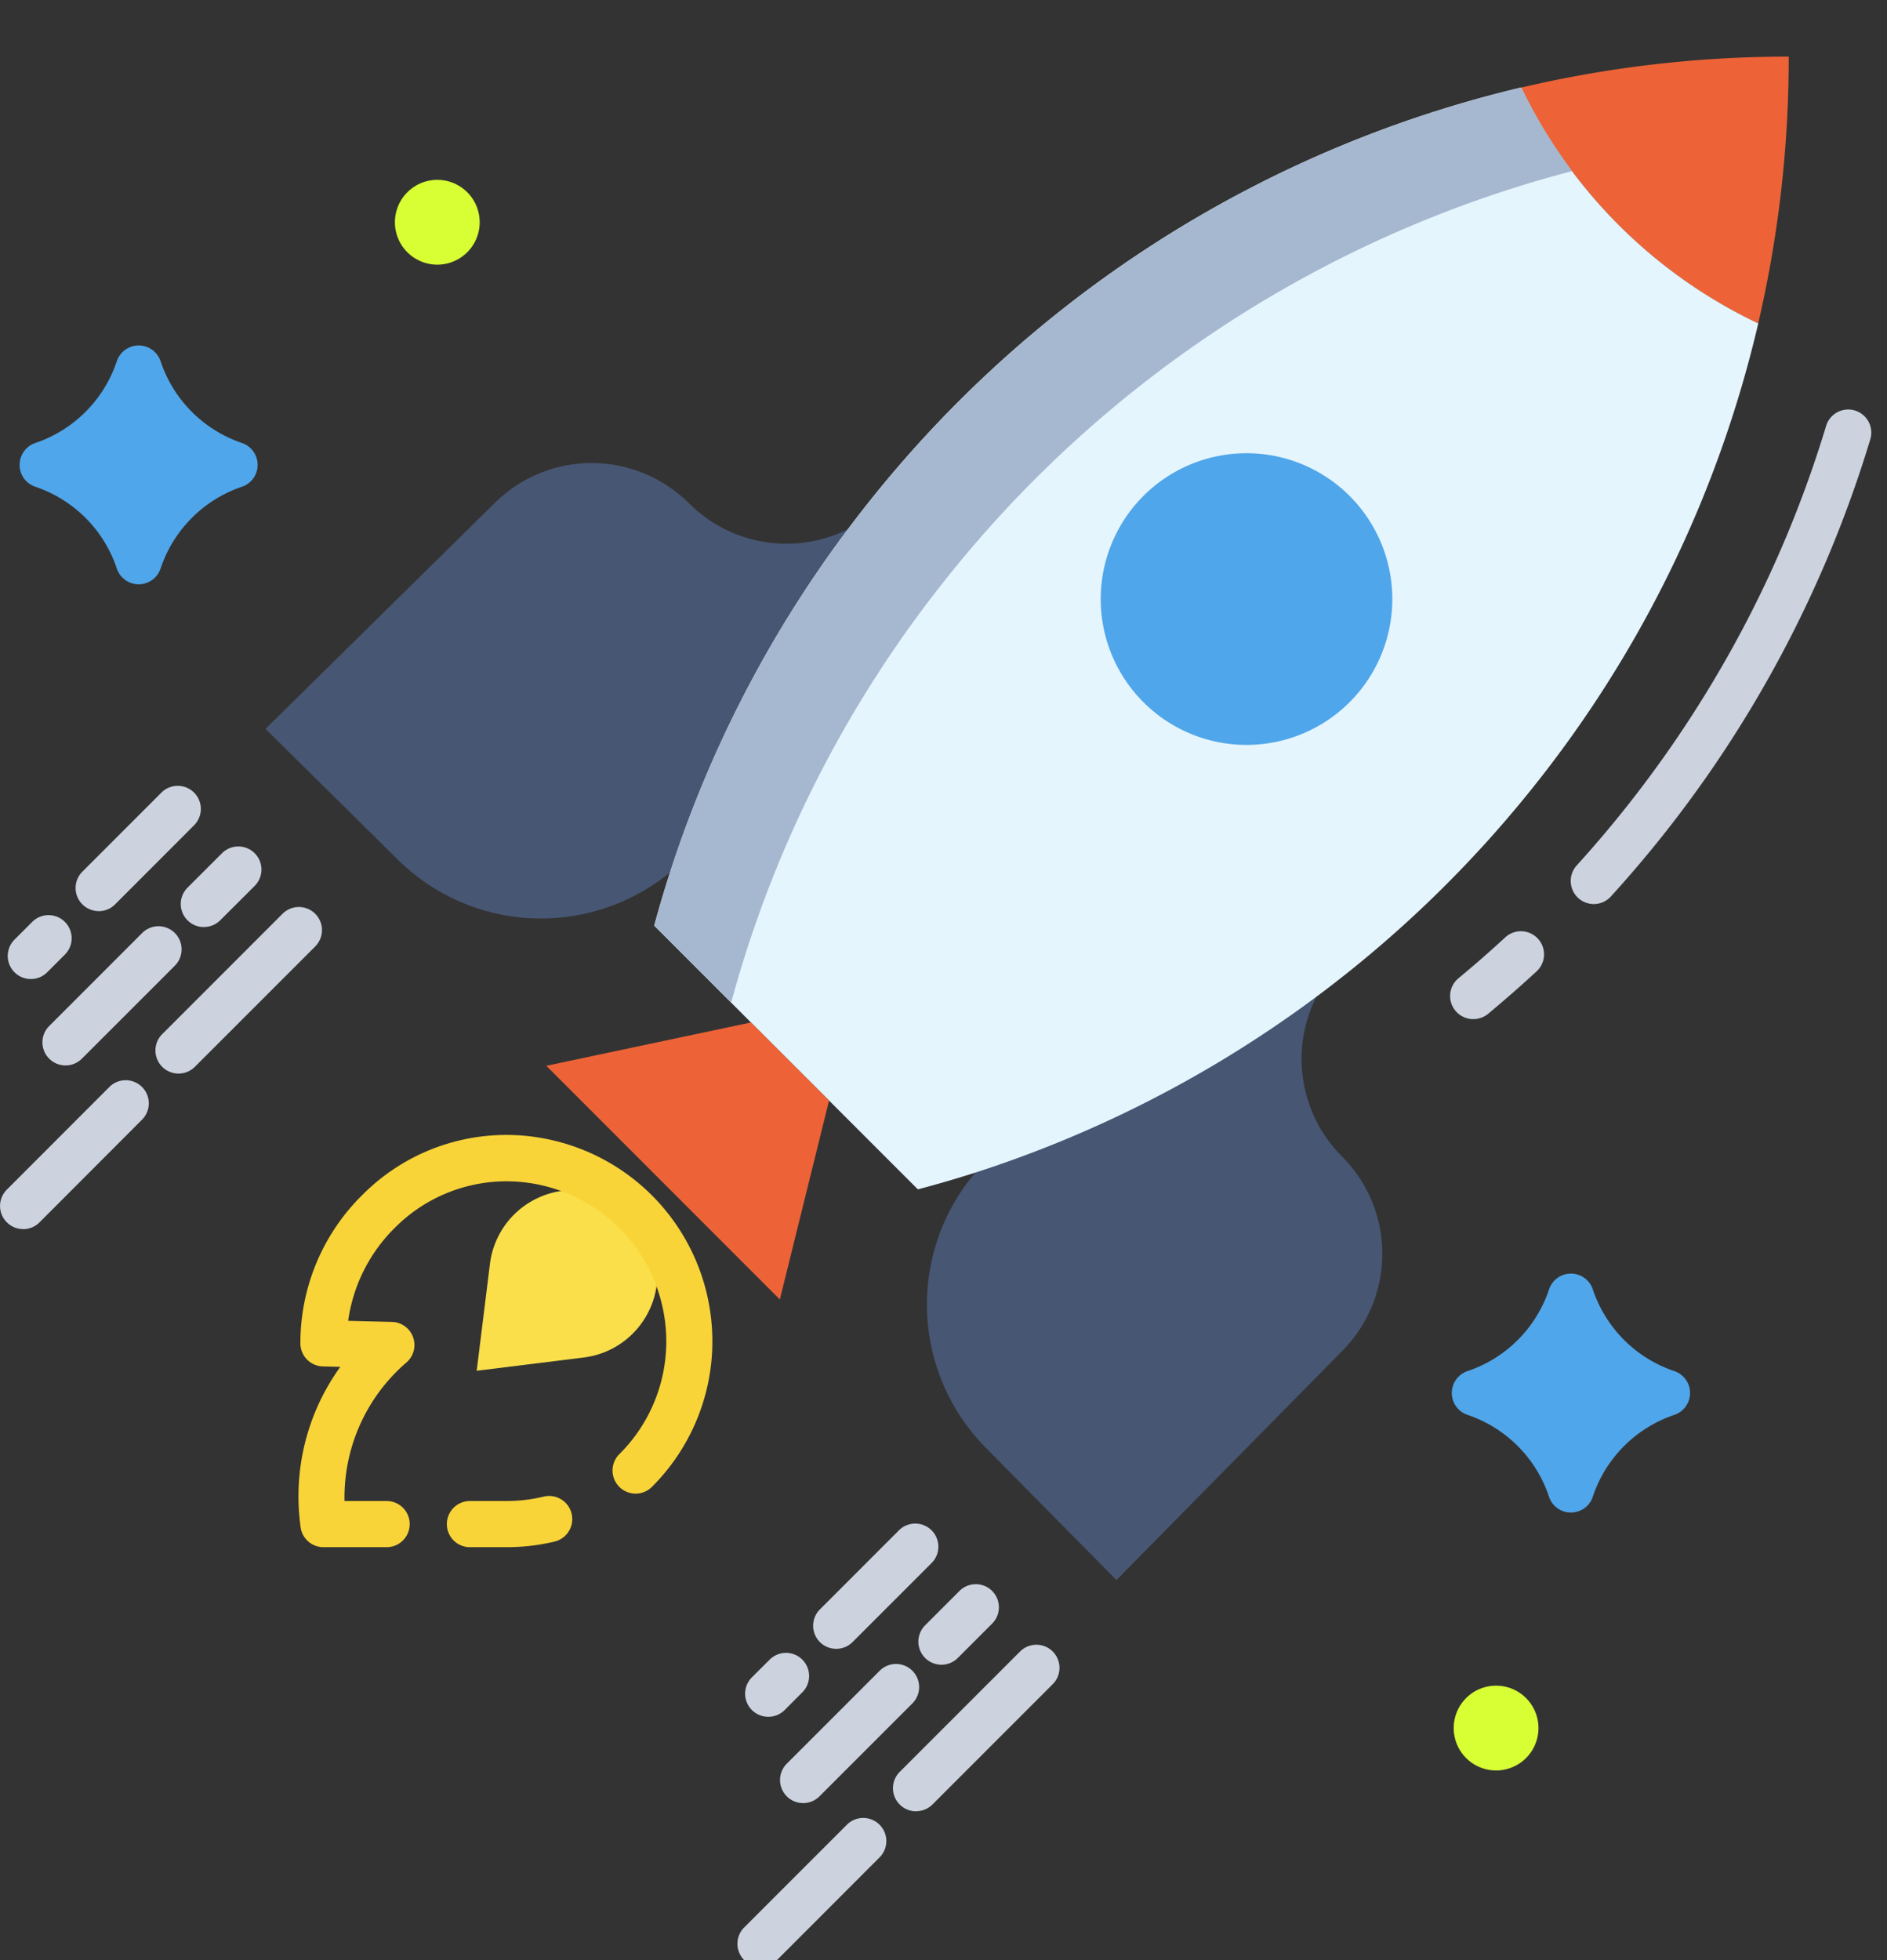 <svg xmlns="http://www.w3.org/2000/svg" width="26" height="27" viewBox="0 0 26 27"><rect x="0" y="0" width="26" height="27" fill="#333333" stroke="none"/><g><g><g><path fill="#475673" d="M18.49 15.929a1.897 1.897 0 0 1 0 2.684l-3.107 3.152-1.802-1.824a2.807 2.807 0 0 1-.004-3.94 16.084 16.084 0 0 0 4.662-2.45l.001.002a1.898 1.898 0 0 0 .25 2.376z"/></g><g><path fill="#475673" d="M9.495 6.934a1.897 1.897 0 0 0 2.375.249 16.134 16.134 0 0 0-2.49 4.704 2.806 2.806 0 0 1-3.898-.045L3.658 10.04l3.153-3.106a1.897 1.897 0 0 1 2.683 0z"/></g><g><path fill="#ed6337" d="M24.646.78c.001 1.236-.14 2.468-.42 3.672l-.017-.004a6.904 6.904 0 0 1-3.24-3.225l-.008-.017A16.087 16.087 0 0 1 24.646.78z"/></g><g><path fill="#e5f5fd" d="M10.347 14.084L9.014 12.75a16.134 16.134 0 0 1 2.75-5.568 16.276 16.276 0 0 1 9.197-5.977l.008.017a6.904 6.904 0 0 0 3.24 3.225l.018.004a16.083 16.083 0 0 1-2.99 6.25 16.2 16.2 0 0 1-7.66 5.406c-.306.101-.616.193-.93.276l-1.224-1.224z"/></g><g><path fill="#ed6337" d="M11.423 15.16l-.678 2.74-3.218-3.219 2.82-.597z"/></g><g><path fill="#fadf4a" d="M9.058 17.55c.001.584-.435 1.078-1.015 1.149l-1.475.183.183-1.475a1.158 1.158 0 0 1 2.307.143z"/></g><g><path fill="#50a6ea" d="M15.166 8.252a2.009 2.009 0 1 1 4.018 0 2.009 2.009 0 0 1-4.018 0z"/></g><g><path fill="#a6b7d0" d="M20.969 1.223l-.008-.017a16.276 16.276 0 0 0-9.197 5.977 16.134 16.134 0 0 0-2.75 5.568l1.06 1.06a16.133 16.133 0 0 1 2.75-5.568h.001a16.285 16.285 0 0 1 8.836-5.886 6.902 6.902 0 0 1-.692-1.134z"/></g><g><path fill="#f9d438" d="M6.977 21.312h-.502a.318.318 0 0 1 0-.636h.502c.174 0 .347-.02.515-.061a.318.318 0 0 1 .148.62 2.85 2.85 0 0 1-.663.077z"/></g><g><path fill="#f9d438" d="M5.326 21.312h-.869a.318.318 0 0 1-.312-.256 3.046 3.046 0 0 1 .544-2.228l-.24-.006a.318.318 0 0 1-.31-.318 2.86 2.86 0 0 1 .854-2.044 2.795 2.795 0 0 1 2.617-.754 2.842 2.842 0 0 1 2.183 2.416c.11.87-.19 1.74-.81 2.359a.318.318 0 1 1-.45-.45 2.188 2.188 0 0 0 .593-2.039 2.206 2.206 0 0 0-2.132-1.72h-.016a2.17 2.17 0 0 0-1.537.64c-.35.345-.576.795-.644 1.282l.602.015a.318.318 0 0 1 .203.557 2.45 2.45 0 0 0-.855 1.91h.58a.318.318 0 0 1 0 .636z"/></g><g><g><path fill="#ccd3df" d="M20.3 14.038a.318.318 0 0 1-.203-.564c.218-.18.435-.37.643-.562a.318.318 0 1 1 .432.468c-.217.2-.442.397-.668.585a.317.317 0 0 1-.203.073z"/></g><g><path fill="#ccd3df" d="M21.96 12.453a.318.318 0 0 1-.235-.532 15.945 15.945 0 0 0 2.403-3.483c.42-.825.765-1.686 1.033-2.571a.318.318 0 1 1 .609.184 16.4 16.4 0 0 1-3.574 6.297.318.318 0 0 1-.236.105z"/></g><g><path fill="#ccd3df" d="M.425 13.486a.318.318 0 0 1-.225-.543l.244-.244a.318.318 0 1 1 .45.45l-.244.244a.317.317 0 0 1-.225.093z"/></g><g><path fill="#ccd3df" d="M1.36 12.55a.318.318 0 0 1-.225-.543l1.089-1.089a.318.318 0 1 1 .45.45l-1.089 1.09a.317.317 0 0 1-.225.093z"/></g><g><path fill="#ccd3df" d="M.904 14.676a.318.318 0 0 1-.225-.544l1.28-1.28a.318.318 0 0 1 .45.45l-1.28 1.28a.318.318 0 0 1-.225.094z"/></g><g><path fill="#ccd3df" d="M2.81 12.77a.318.318 0 0 1-.225-.544l.474-.473a.318.318 0 1 1 .45.45l-.474.473a.317.317 0 0 1-.225.093z"/></g><g><path fill="#ccd3df" d="M.318 16.93a.318.318 0 0 1-.225-.542l1.414-1.415a.318.318 0 1 1 .45.45L.544 16.838a.317.317 0 0 1-.225.093z"/></g><g><path fill="#ccd3df" d="M2.461 14.788a.318.318 0 0 1-.225-.544l1.657-1.657a.318.318 0 1 1 .45.45l-1.657 1.657a.317.317 0 0 1-.225.094z"/></g><g><path fill="#ccd3df" d="M10.586 23.648a.318.318 0 0 1-.225-.544l.244-.243a.318.318 0 1 1 .45.45l-.243.244a.317.317 0 0 1-.226.093z"/></g><g><path fill="#ccd3df" d="M11.522 22.712a.318.318 0 0 1-.225-.543l1.089-1.089a.318.318 0 1 1 .45.45l-1.09 1.09a.317.317 0 0 1-.224.092z"/></g><g><path fill="#ccd3df" d="M11.066 24.837a.318.318 0 0 1-.225-.543l1.28-1.28a.318.318 0 1 1 .45.45l-1.28 1.28a.318.318 0 0 1-.225.093z"/></g><g><path fill="#ccd3df" d="M12.972 22.931a.318.318 0 0 1-.225-.543l.473-.473a.318.318 0 1 1 .45.45l-.473.473a.318.318 0 0 1-.225.093z"/></g><g><path fill="#ccd3df" d="M10.48 27.093a.318.318 0 0 1-.225-.544l1.414-1.414a.318.318 0 1 1 .45.45L10.705 27a.317.317 0 0 1-.225.094z"/></g><g><path fill="#ccd3df" d="M12.623 24.95a.318.318 0 0 1-.225-.544l1.657-1.657a.318.318 0 1 1 .45.45l-1.657 1.657a.318.318 0 0 1-.225.093z"/></g></g><g><path fill="#50a6ea" d="M23.068 18.886a1.784 1.784 0 0 1-1.121-1.124.318.318 0 0 0-.604 0c-.177.53-.592.946-1.121 1.124a.318.318 0 0 0 0 .604c.529.179.944.595 1.12 1.125a.318.318 0 0 0 .605 0c.177-.53.592-.946 1.121-1.125a.318.318 0 0 0 0-.604z"/></g><g><path fill="#50a6ea" d="M3.334 6.102a1.784 1.784 0 0 1-1.121-1.125.318.318 0 0 0-.604 0c-.177.53-.592.946-1.122 1.125a.318.318 0 0 0 0 .603c.53.179.945.595 1.122 1.125a.318.318 0 0 0 .604 0c.177-.53.592-.946 1.12-1.125a.318.318 0 0 0 0-.603z"/></g><g><path fill="#d8ff33" d="M6.05 3.645a.584.584 0 1 1-.001-1.167.584.584 0 0 1 .001 1.167z"/></g><g><path fill="#d8ff33" d="M20.639 24.387a.584.584 0 1 1-.002-1.167.584.584 0 0 1 .002 1.167z"/></g></g></g></svg>